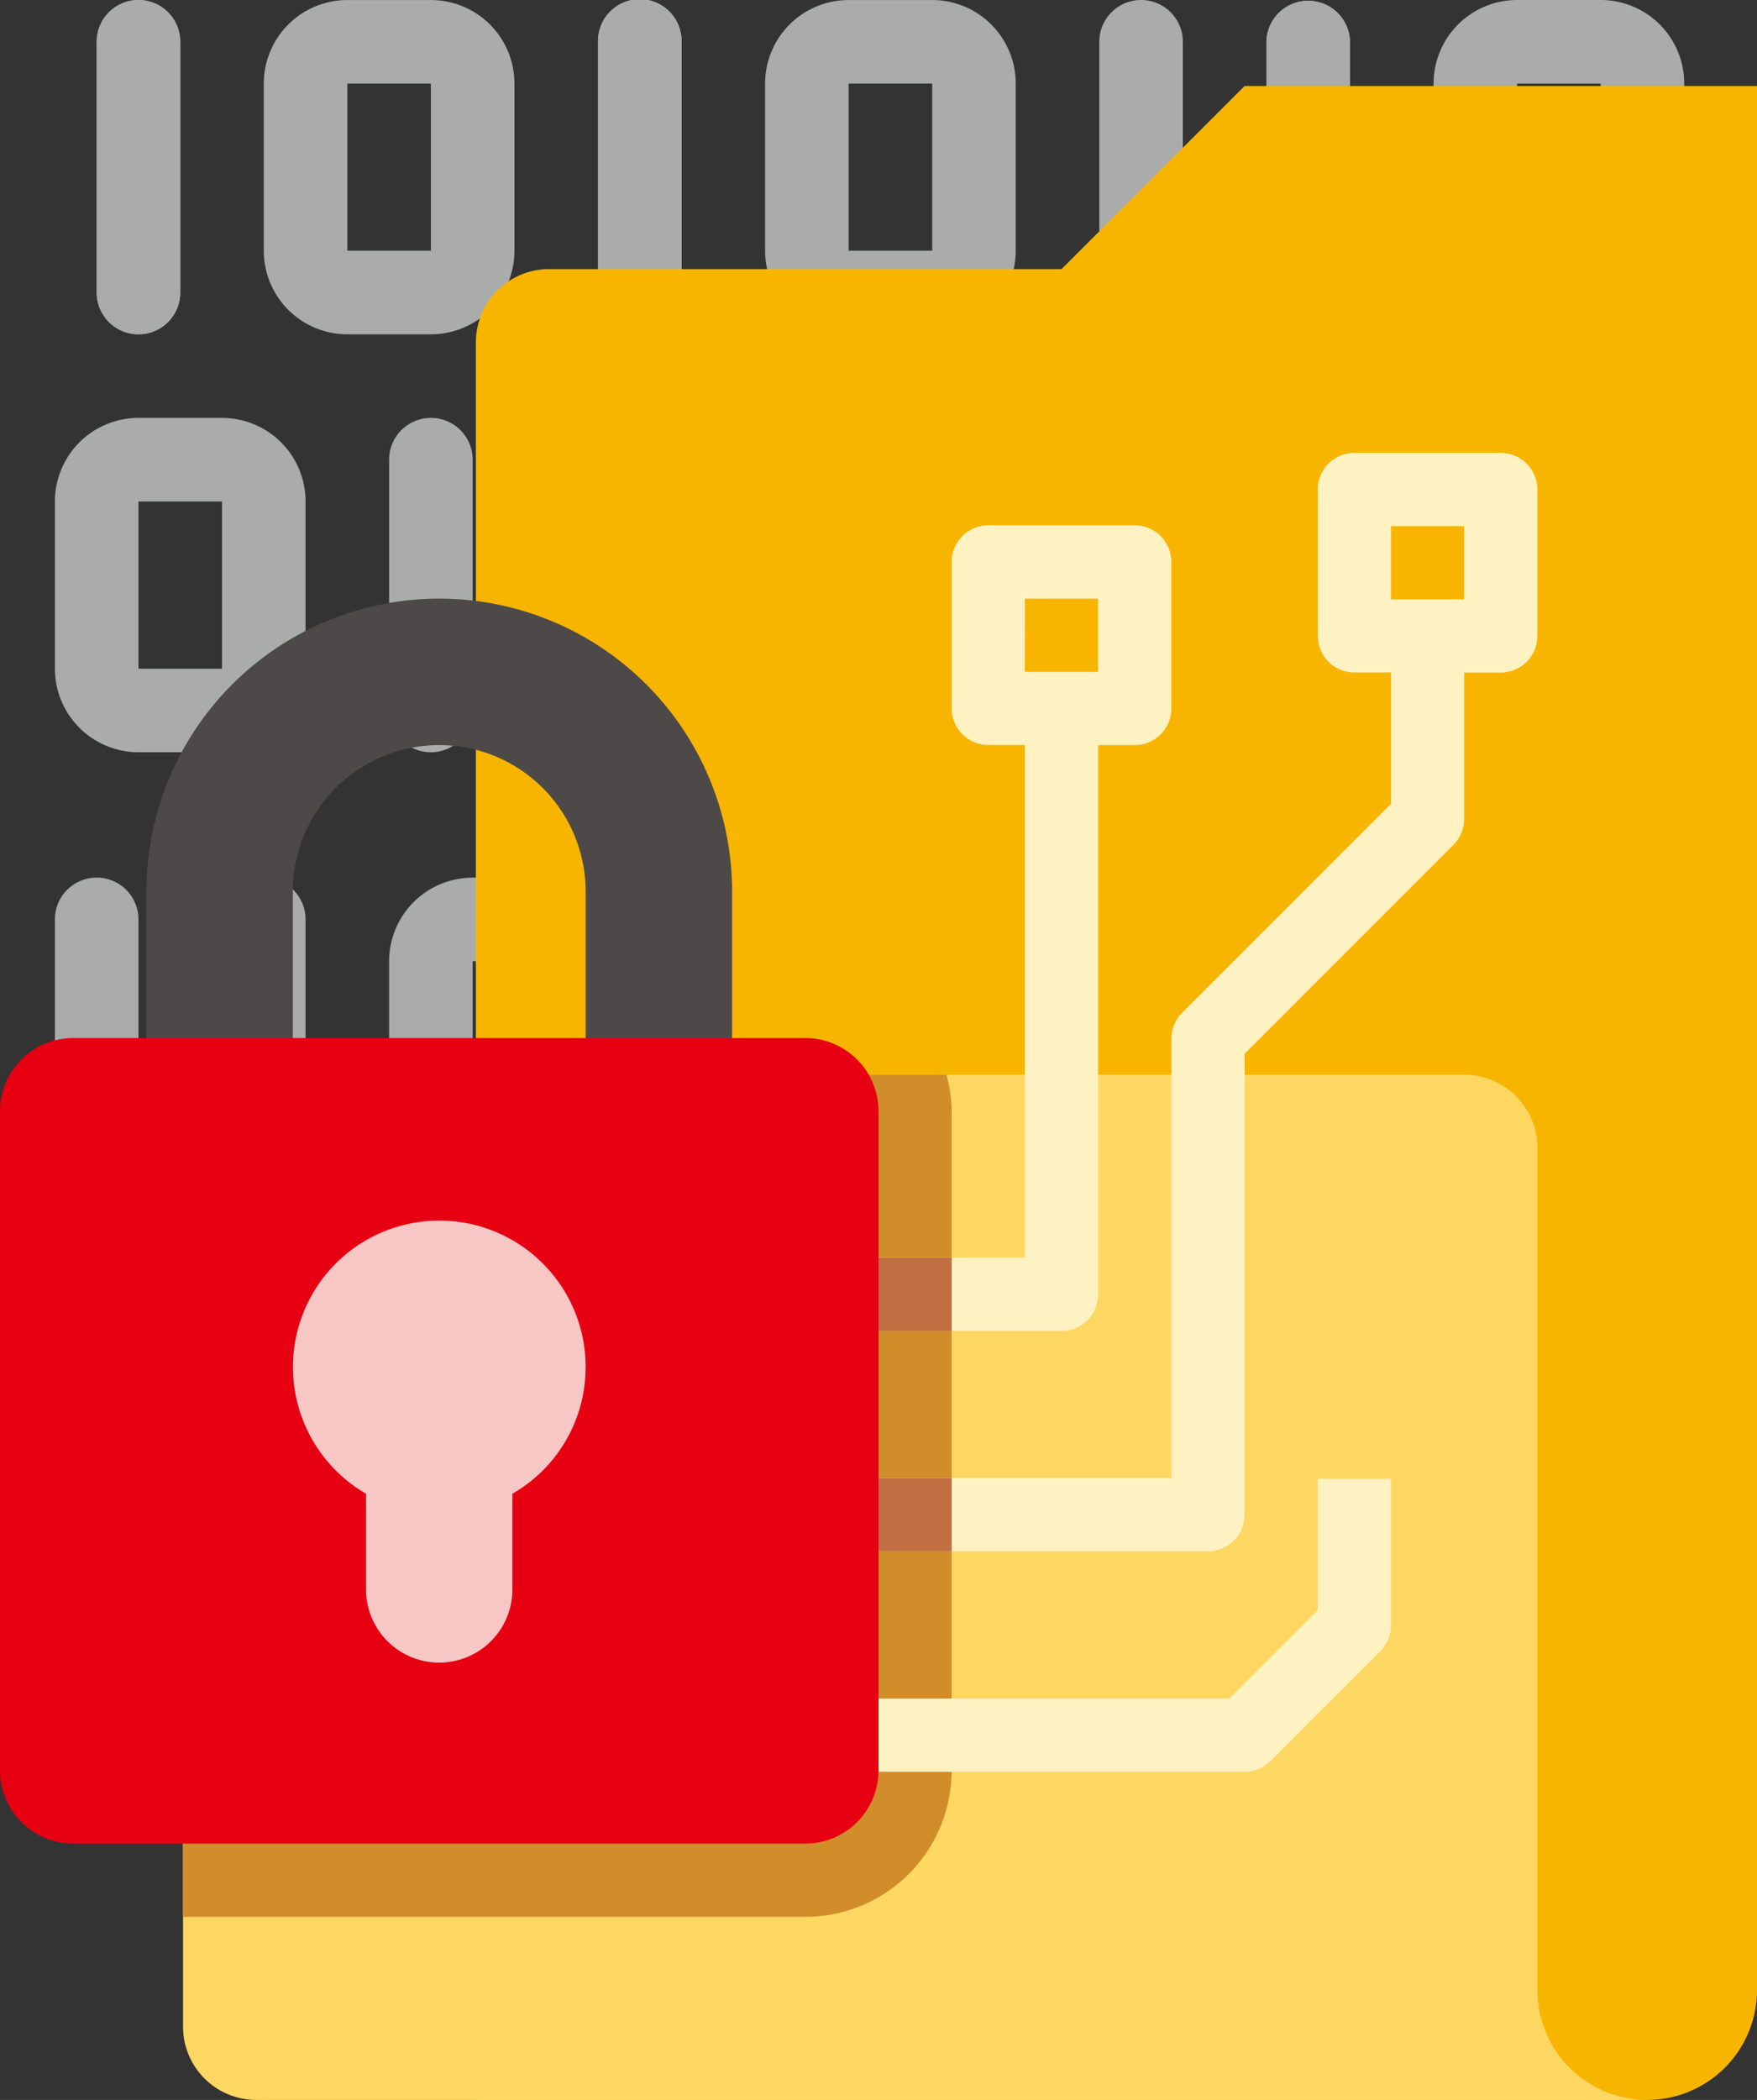 <svg xmlns="http://www.w3.org/2000/svg" width="118.852" height="142" viewBox="0 0 118.852 142">
  <rect x="0" y="0" width="118.852" height="142" fill="#333333" stroke="none"/>
  <g id="Group_198" data-name="Group 198" transform="translate(-3112.574 -3352)">
    <g id="Group_142" data-name="Group 142">
      <path id="Path_613" data-name="Path 613" d="M3153.026,3402.867a2.826,2.826,0,0,1-2.827-2.826v-16.956a2.826,2.826,0,0,1,5.652,0v16.956a2.826,2.826,0,0,1-2.825,2.826Zm0,0" fill="#aaabab"/>
      <path id="Path_614" data-name="Path 614" d="M3164.329,3402.867a2.826,2.826,0,0,1-2.825-2.826v-16.956a2.826,2.826,0,0,1,5.652,0v16.956a2.827,2.827,0,0,1-2.827,2.826Zm0,0" fill="#aaabab"/>
      <path id="Path_615" data-name="Path 615" d="M3141.722,3402.867a2.826,2.826,0,0,1-2.827-2.826v-16.956a2.826,2.826,0,0,1,5.652,0v16.956a2.826,2.826,0,0,1-2.825,2.826Zm0,0" fill="#aaabab"/>
      <path id="Path_616" data-name="Path 616" d="M3153.026,3462.212a2.827,2.827,0,0,1-2.827-2.827V3442.43a2.826,2.826,0,0,1,5.652,0v16.955a2.826,2.826,0,0,1-2.825,2.827Zm0,0" fill="#aaabab"/>
      <path id="Path_617" data-name="Path 617" d="M3136.07,3462.212a2.827,2.827,0,0,1-2.827-2.827V3442.43a2.826,2.826,0,0,1,5.652,0v16.955a2.826,2.826,0,0,1-2.825,2.827Zm0,0" fill="#aaabab"/>
      <path id="Path_618" data-name="Path 618" d="M3119.115,3462.212a2.827,2.827,0,0,1-2.827-2.827V3442.43a2.826,2.826,0,0,1,5.652,0v16.955a2.826,2.826,0,0,1-2.825,2.827Zm0,0" fill="#aaabab"/>
      <path id="Path_619" data-name="Path 619" d="M3127.592,3402.867h-5.652a5.652,5.652,0,0,1-5.652-5.651v-11.305a5.652,5.652,0,0,1,5.652-5.652h5.652a5.651,5.651,0,0,1,5.651,5.652v11.305a5.651,5.651,0,0,1-5.651,5.651Zm-5.652-16.956v11.305h5.652v-11.305Zm0,0" fill="#aaabab"/>
      <path id="Path_620" data-name="Path 620" d="M3119.115,3433.952a2.826,2.826,0,0,1-2.827-2.826v-16.955a2.826,2.826,0,1,1,5.652,0v16.955a2.826,2.826,0,0,1-2.825,2.826Zm0,0" fill="#aaabab"/>
      <path id="Path_621" data-name="Path 621" d="M3130.418,3433.952a2.826,2.826,0,0,1-2.826-2.826v-16.955a2.825,2.825,0,1,1,5.651,0v16.955a2.826,2.826,0,0,1-2.825,2.826Zm0,0" fill="#aaabab"/>
      <path id="Path_622" data-name="Path 622" d="M3150.2,3433.952h-5.652a5.653,5.653,0,0,1-5.652-5.652V3417a5.653,5.653,0,0,1,5.652-5.652h5.652a5.653,5.653,0,0,1,5.652,5.652v11.3a5.653,5.653,0,0,1-5.652,5.652ZM3144.547,3417v11.3h5.652V3417Zm0,0" fill="#aaabab"/>
      <path id="Path_623" data-name="Path 623" d="M3201.066,3374.607a2.826,2.826,0,0,1-2.826-2.825v-16.956a2.827,2.827,0,0,1,5.653,0v16.956a2.827,2.827,0,0,1-2.827,2.825Zm0,0" fill="#aaabab"/>
      <path id="Path_624" data-name="Path 624" d="M3220.848,3374.607H3215.2a5.651,5.651,0,0,1-5.651-5.652v-11.3A5.651,5.651,0,0,1,3215.2,3352h5.652a5.651,5.651,0,0,1,5.652,5.652v11.3a5.651,5.651,0,0,1-5.652,5.652Zm-5.652-16.955v11.3h5.652v-11.3Zm0,0" fill="#aaabab"/>
      <path id="Path_625" data-name="Path 625" d="M3201.066,3374.607a2.826,2.826,0,0,1-2.826-2.825v-16.956a2.827,2.827,0,0,1,5.653,0v16.956a2.827,2.827,0,0,1-2.827,2.825Zm0,0" fill="#aaabab"/>
      <path id="Path_626" data-name="Path 626" d="M3189.763,3374.607a2.826,2.826,0,0,1-2.827-2.825v-16.956a2.826,2.826,0,1,1,5.652,0v16.956a2.825,2.825,0,0,1-2.825,2.825Zm0,0" fill="#aaabab"/>
      <path id="Path_627" data-name="Path 627" d="M3121.94,3374.607a2.825,2.825,0,0,1-2.825-2.825v-16.956a2.826,2.826,0,0,1,5.652,0v16.956a2.826,2.826,0,0,1-2.827,2.825Zm0,0" fill="#aaabab"/>
      <path id="Path_628" data-name="Path 628" d="M3121.94,3374.607a2.825,2.825,0,0,1-2.825-2.825v-16.956a2.826,2.826,0,0,1,5.652,0v16.956a2.826,2.826,0,0,1-2.827,2.825Zm0,0" fill="#aaabab"/>
      <path id="Path_629" data-name="Path 629" d="M3155.851,3374.607a2.825,2.825,0,0,1-2.825-2.825v-16.956a2.826,2.826,0,1,1,5.651,0v16.956a2.825,2.825,0,0,1-2.826,2.825Zm0,0" fill="#aaabab"/>
      <path id="Path_630" data-name="Path 630" d="M3155.851,3374.607a2.825,2.825,0,0,1-2.825-2.825v-16.956a2.826,2.826,0,1,1,5.651,0v16.956a2.825,2.825,0,0,1-2.826,2.825Zm0,0" fill="#aaabab"/>
      <path id="Path_631" data-name="Path 631" d="M3175.633,3374.607h-5.652a5.651,5.651,0,0,1-5.652-5.652v-11.3a5.651,5.651,0,0,1,5.652-5.652h5.652a5.651,5.651,0,0,1,5.651,5.652v11.3a5.651,5.651,0,0,1-5.651,5.652Zm-5.652-16.955v11.3h5.652v-11.3Zm0,0" fill="#aaabab"/>
      <path id="Path_632" data-name="Path 632" d="M3141.722,3374.607h-5.652a5.652,5.652,0,0,1-5.652-5.652v-11.3a5.652,5.652,0,0,1,5.652-5.652h5.652a5.651,5.651,0,0,1,5.652,5.652v11.3a5.651,5.651,0,0,1-5.652,5.652Zm-5.652-16.955v11.3h5.652v-11.3Zm0,0" fill="#aaabab"/>
    </g>
    <path id="Path_633" data-name="Path 633" d="M3149.715,3370.2h34.665l12.381-12.38h34.665v128.756A7.428,7.428,0,0,1,3224,3494h-79.235V3375.148a4.952,4.952,0,0,1,4.952-4.952Zm0,0" fill="#f8b500"/>
    <path id="Path_634" data-name="Path 634" d="M3224,3494a7.429,7.429,0,0,1-7.429-7.428v-56.95a4.952,4.952,0,0,0-4.952-4.952h-86.663v64.378a4.953,4.953,0,0,0,4.953,4.952Zm0,0" fill="#fdd762"/>
    <path id="Path_635" data-name="Path 635" d="M3124.954,3481.62h42.094a9.9,9.9,0,0,0,9.9-9.905v-44.569a9.733,9.733,0,0,0-.352-2.476h-51.646Zm0,0" fill="#d18d29"/>
    <path id="Path_636" data-name="Path 636" d="M3152.191,3427.146v-14.857a9.9,9.9,0,1,0-19.808,0v14.857h-9.905v-14.857a19.809,19.809,0,0,1,39.618,0v14.857Zm0,0" fill="#4c4948"/>
    <path id="Path_637" data-name="Path 637" d="M3117.526,3422.194h49.522a4.952,4.952,0,0,1,4.952,4.952v44.569a4.952,4.952,0,0,1-4.952,4.952h-49.522a4.952,4.952,0,0,1-4.952-4.952v-44.569a4.952,4.952,0,0,1,4.952-4.952Zm0,0" fill="#e60012"/>
    <path id="Path_638" data-name="Path 638" d="M3152.191,3444.478a9.9,9.9,0,1,0-14.856,8.53v6.327a4.952,4.952,0,1,0,9.9,0v-6.327a9.855,9.855,0,0,0,4.952-8.53Zm0,0" fill="#f7c7c6"/>
    <path id="Path_639" data-name="Path 639" d="M3196.761,3471.811H3172v-4.952h23.736l5.977-5.977V3452h4.952v9.905a2.475,2.475,0,0,1-.725,1.75l-7.429,7.428a2.472,2.472,0,0,1-1.75.726Zm0,0" fill="#fff2c2"/>
    <path id="Path_640" data-name="Path 640" d="M3186.856,3439.526v-37.141h2.477a2.477,2.477,0,0,0,2.476-2.476V3390a2.476,2.476,0,0,0-2.476-2.476h-9.905a2.476,2.476,0,0,0-2.476,2.476v9.9a2.477,2.477,0,0,0,2.476,2.476h2.476v34.665H3172V3442h12.38a2.475,2.475,0,0,0,2.476-2.476Zm-4.952-47.045h4.952v4.952H3181.9Zm0,0" fill="#fff2c2"/>
    <path id="Path_641" data-name="Path 641" d="M3214.093,3382.624h-9.9a2.477,2.477,0,0,0-2.476,2.476v9.9a2.477,2.477,0,0,0,2.476,2.476h2.476v8.879l-14.131,14.131a2.477,2.477,0,0,0-.725,1.751v29.713H3172v4.952h22.285a2.476,2.476,0,0,0,2.476-2.476v-31.164l14.131-14.131a2.479,2.479,0,0,0,.725-1.751v-9.9h2.476a2.476,2.476,0,0,0,2.476-2.476v-9.9a2.476,2.476,0,0,0-2.476-2.476Zm-2.476,9.905h-4.952v-4.953h4.952Zm0,0" fill="#fff2c2"/>
    <rect id="Rectangle_47" data-name="Rectangle 47" width="4.952" height="4.952" transform="translate(3172 3451.955)" fill="#c16e42"/>
    <rect id="Rectangle_48" data-name="Rectangle 48" width="4.952" height="4.952" transform="translate(3172 3437.05)" fill="#c16e42"/>
  </g>
</svg>
